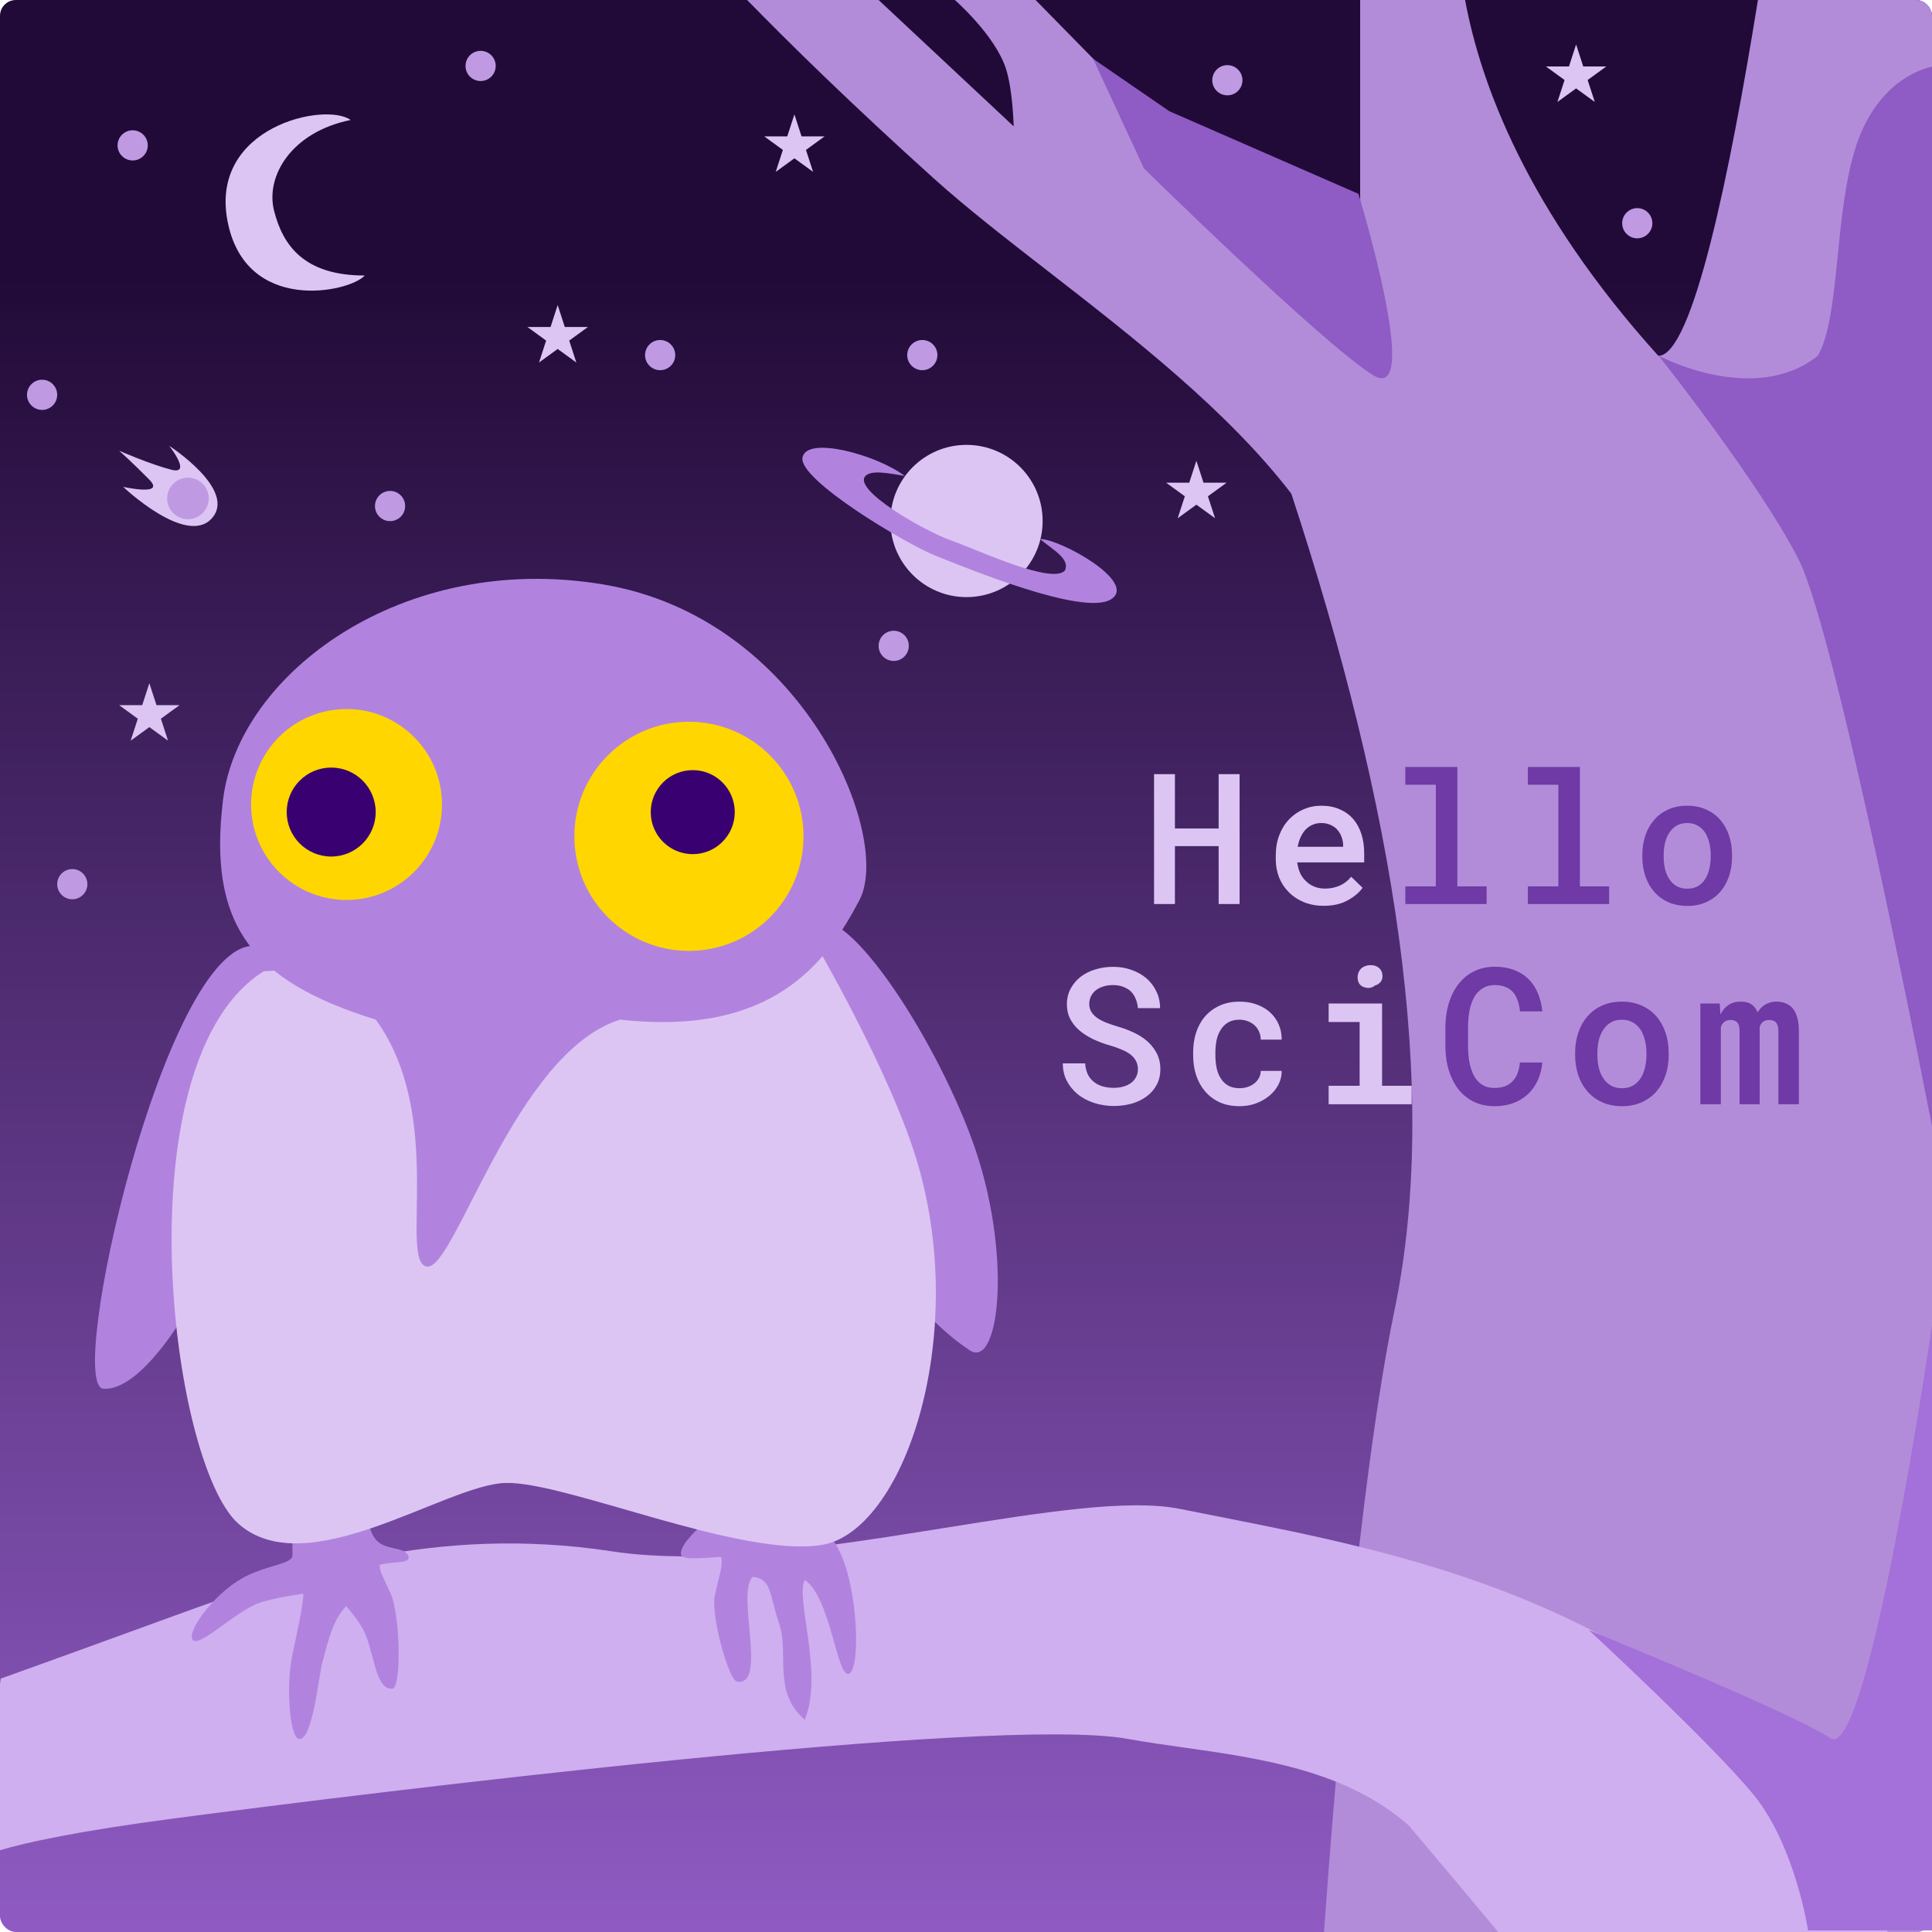 <svg width="1216" height="1216" viewBox="0 0 1216 1216" fill="none" xmlns="http://www.w3.org/2000/svg">
<rect width="1216" height="1216" rx="10" fill="url(#paint0_linear_802_58)"/>
<path fill-rule="evenodd" clip-rule="evenodd" d="M833.318 1216H1206C1211.52 1216 1216 1211.52 1216 1206V10C1216 4.477 1211.52 0 1206 0H1106.44C1088.78 109.655 1065.22 223.968 1043.76 223.968C961.068 132.366 931.836 52.576 922.137 0H856.079V141.908L719 68.507L651.8 0H601C601 0 625.988 21.847 633 42.817C637.497 56.265 638 79.517 638 79.517L553 0H470.249C496.732 27.135 535.975 65.699 588 112.547C608.363 130.885 633.208 150.177 659.522 170.612L659.522 170.612L659.522 170.612C712.94 212.094 772.416 258.28 812.768 310.728C877.734 508.91 906.607 685.071 877.734 824.531C855.161 933.556 839.207 1133.79 833.318 1216Z" fill="#B28CD9"/>
<path fill-rule="evenodd" clip-rule="evenodd" d="M0 1164.55V1059.8L0.5 1056.5C0.5 1056.5 35.657 1043.95 110.469 1016.68C185.28 989.403 273.803 959.403 385.114 976.403C445.084 985.562 523.817 972.975 594.703 961.642C655.391 951.94 710.326 943.157 742.811 949.727C750.78 951.339 758.961 952.95 767.327 954.597C883.417 977.461 1034.94 1007.3 1147.03 1142C1169.68 1172.87 1182.59 1197.13 1188.02 1216H942.925C929.201 1199.48 909.689 1176.13 886.708 1149C847.53 1114.38 793.588 1106.75 744.569 1099.82C732.447 1098.1 720.627 1096.43 709.405 1094.4C627.018 1079.52 231.984 1128.4 110.469 1144.4C48.264 1152.59 16.342 1159.63 0 1164.55Z" fill="#CFAFEF"/>
<path d="M202.892 1046.4C200.692 1053.62 196.704 1097.06 187.892 1094.4C182.511 1092.78 179.749 1062.23 184.051 1041.4C186.794 1028.12 190.892 1010.58 190.892 1003.04C182.368 1004.45 175.345 1005.32 164.892 1008.3C148.949 1012.84 123.669 1039.39 120.892 1031.4C118.609 1024.84 136.829 1000.54 155.892 991.536C170.222 984.766 184.051 984.16 184.051 979.003V949.402L231.392 952.402C231.392 952.402 231.392 964.003 237.392 969.902C243.392 975.801 254.445 973.5 256.892 979.003C259.27 984.352 248.892 982.402 238.892 984.902C239.41 990.23 239.892 989.672 245.892 1003.04C251.892 1016.4 252.854 1062.59 246.892 1062.9C237.487 1063.4 236.107 1046.31 231.076 1031.4C227.965 1022.18 220.369 1013.79 217.892 1010.9C208.278 1020.52 205.091 1039.19 202.892 1046.4Z" fill="#B183DF"/>
<path d="M65.091 874.072C41.057 872.47 103.545 595.276 159.625 595.276C215.704 595.276 117.966 824.401 117.966 824.401C117.966 824.401 89.125 875.674 65.091 874.072Z" fill="#B183DF"/>
<path d="M539.94 771.417C539.94 771.417 573.588 825.894 610.44 849.928C629.263 862.203 637.555 787.509 611.658 717.048C586.852 649.556 529.024 561.968 509.893 582.403C470.789 624.171 539.94 771.417 539.94 771.417Z" fill="#B183DF"/>
<path d="M473.892 992.402C462.91 1002.06 483.437 1061.49 463.892 1058.4C458.598 1057.57 447.339 1016.66 449.892 1004.4C452.392 992.402 455.251 985.337 453.892 979.902C442.998 980.497 430.51 982.061 428.892 978.902C426.427 974.088 438.817 962.594 438.817 962.594L498.392 947.402C498.392 947.402 516.332 952.279 528.392 976.402C539.91 999.441 541.892 1049.9 534.392 1053.4C526.892 1056.9 522.892 1005.4 506.528 994.402C500.392 1005.9 518.528 1053.4 506.528 1082.4C486.028 1064.9 496.817 1040.9 490.392 1021.9C483.967 1002.9 485.91 994.063 473.892 992.402Z" fill="#B183DF"/>
<path d="M150.011 958.992C106.749 920.537 76.306 667.378 166.033 611.299L512.124 592.071C512.124 592.071 561.186 675.533 577.818 733.071C609.823 843.798 568.204 964.424 516.931 972.435C465.659 980.446 355.892 932.402 318.249 933.355C280.606 934.308 193.272 997.446 150.011 958.992Z" fill="#DCC5F3"/>
<path d="M268.579 797.162C250.954 793.957 280.579 702.402 236.511 641.741C157.893 617.402 130.795 581.662 140.409 503.15C150.023 424.639 252.557 346.923 379.136 367.753C505.716 388.582 561.901 526.467 540.966 566.435C520.03 606.402 485.893 652.402 390.352 641.741C323.893 662.402 286.204 800.366 268.579 797.162Z" fill="#B183DF"/>
<circle cx="433.613" cy="526.379" r="72.102" fill="#FFD600"/>
<circle cx="218.108" cy="506.35" r="60.085" fill="#FFD600"/>
<circle cx="436.017" cy="511.156" r="26.438" fill="#380070"/>
<circle cx="208.455" cy="511.105" r="28" fill="#380070"/>
<path d="M780.206 569V487.242H767.01V521.439H739.496V487.242H726.356V569H739.496V532.557H767.01V569H780.206ZM833.178 570.123C839.093 570.123 844.128 568.963 848.283 566.642C852.476 564.321 855.583 561.7 857.604 558.78L850.417 551.817C848.545 554.213 846.168 556.066 843.285 557.376C840.403 558.649 837.296 559.286 833.964 559.286C831.531 559.286 829.285 558.874 827.226 558.05C825.204 557.227 823.445 556.066 821.947 554.569C820.45 553.146 819.271 551.537 818.41 549.74C817.549 547.943 816.912 545.715 816.501 543.058V542.777H858.615V536.993C858.615 532.651 858.035 528.645 856.874 524.977C855.714 521.308 853.992 518.145 851.708 515.487C849.425 512.866 846.598 510.826 843.229 509.366C839.86 507.869 835.986 507.12 831.606 507.12C827.675 507.12 823.969 507.869 820.488 509.366C817.043 510.826 814.011 512.923 811.391 515.655C808.77 518.388 806.711 521.682 805.214 525.538C803.717 529.394 802.968 533.699 802.968 538.453V540.755C802.968 544.911 803.679 548.785 805.102 552.379C806.562 555.935 808.621 559.024 811.279 561.644C813.936 564.302 817.118 566.38 820.824 567.877C824.568 569.374 828.686 570.123 833.178 570.123ZM831.55 518.014C833.796 518.014 835.761 518.407 837.446 519.193C839.168 519.942 840.59 520.952 841.713 522.225C842.874 523.535 843.772 525.07 844.408 526.83C845.045 528.552 845.363 530.292 845.363 532.052V532.95H816.781C817.193 530.629 817.83 528.552 818.691 526.717C819.552 524.883 820.619 523.311 821.891 522C823.164 520.728 824.605 519.754 826.215 519.081C827.862 518.369 829.64 518.014 831.55 518.014Z" fill="#DCC5F3"/>
<path d="M884.521 482.75V493.924H903.725V557.882H884.521V569H935.676V557.882H917.258V482.75H884.521ZM961.639 482.75V493.924H980.843V557.882H961.639V569H1012.79V557.882H994.376V482.75H961.639ZM1033.7 538.06V539.239C1033.7 543.694 1034.34 547.793 1035.61 551.537C1036.88 555.28 1038.74 558.537 1041.17 561.307C1043.57 564.077 1046.52 566.249 1050.04 567.821C1053.56 569.393 1057.55 570.179 1062 570.179C1066.42 570.179 1070.37 569.393 1073.85 567.821C1077.37 566.249 1080.33 564.077 1082.72 561.307C1085.12 558.537 1086.95 555.28 1088.23 551.537C1089.5 547.793 1090.14 543.694 1090.14 539.239V538.06C1090.14 533.643 1089.5 529.562 1088.23 525.819C1086.95 522.038 1085.12 518.762 1082.72 515.992C1080.29 513.222 1077.31 511.051 1073.8 509.479C1070.31 507.906 1066.35 507.12 1061.89 507.12C1057.44 507.12 1053.47 507.906 1049.99 509.479C1046.51 511.051 1043.57 513.222 1041.17 515.992C1038.74 518.762 1036.88 522.038 1035.61 525.819C1034.34 529.562 1033.7 533.643 1033.7 538.06ZM1047.12 539.239V538.06C1047.12 535.402 1047.4 532.857 1047.97 530.423C1048.56 527.99 1049.48 525.856 1050.72 524.022C1051.91 522.188 1053.43 520.728 1055.26 519.642C1057.14 518.556 1059.35 518.014 1061.89 518.014C1064.47 518.014 1066.68 518.556 1068.52 519.642C1070.39 520.728 1071.94 522.188 1073.18 524.022C1074.34 525.856 1075.22 527.99 1075.82 530.423C1076.42 532.857 1076.72 535.402 1076.72 538.06V539.239C1076.72 541.972 1076.42 544.555 1075.82 546.988C1075.26 549.422 1074.38 551.555 1073.18 553.39C1071.98 555.224 1070.44 556.684 1068.57 557.77C1066.7 558.818 1064.51 559.342 1062 559.342C1059.42 559.342 1057.19 558.818 1055.32 557.77C1053.45 556.684 1051.91 555.224 1050.72 553.39C1049.48 551.555 1048.56 549.422 1047.97 546.988C1047.4 544.555 1047.12 541.972 1047.12 539.239Z" fill="#6F39A6"/>
<path d="M716.203 673.027C716.203 674.902 715.793 676.562 714.973 678.008C714.191 679.453 713.137 680.664 711.809 681.641C710.441 682.656 708.82 683.418 706.945 683.926C705.109 684.434 703.117 684.688 700.969 684.688C698.43 684.688 696.086 684.375 693.938 683.75C691.828 683.125 689.992 682.168 688.43 680.879C686.828 679.629 685.559 678.047 684.621 676.133C683.723 674.18 683.176 671.895 682.98 669.277H668.918C668.957 673.379 669.777 677.012 671.379 680.176C673.02 683.34 675.227 686.094 678 688.438C681.008 690.938 684.543 692.852 688.605 694.18C692.668 695.469 696.789 696.113 700.969 696.113C704.914 696.113 708.664 695.625 712.219 694.648C715.773 693.633 718.898 692.129 721.594 690.137C724.25 688.223 726.359 685.82 727.922 682.93C729.523 680.039 730.324 676.699 730.324 672.91C730.324 668.809 729.406 665.195 727.57 662.07C725.773 658.906 723.371 656.191 720.363 653.926C717.941 652.129 715.285 650.605 712.395 649.355C709.543 648.066 706.613 646.992 703.605 646.133C701.223 645.43 698.938 644.668 696.75 643.848C694.602 643.027 692.688 642.07 691.008 640.977C689.367 639.883 688.059 638.613 687.082 637.168C686.105 635.684 685.598 633.965 685.559 632.012C685.559 630.176 685.93 628.516 686.672 627.031C687.414 625.547 688.449 624.277 689.777 623.223C691.105 622.207 692.668 621.426 694.465 620.879C696.301 620.293 698.293 620 700.441 620C702.902 620 705.07 620.371 706.945 621.113C708.859 621.816 710.48 622.793 711.809 624.043C713.098 625.332 714.094 626.875 714.797 628.672C715.539 630.43 716.008 632.383 716.203 634.531H730.148C730.148 630.664 729.367 627.148 727.805 623.984C726.281 620.781 724.191 618.027 721.535 615.723C718.879 613.457 715.754 611.699 712.16 610.449C708.605 609.16 704.758 608.516 700.617 608.516C696.711 608.516 692.98 609.062 689.426 610.156C685.91 611.211 682.824 612.754 680.168 614.785C677.512 616.855 675.402 619.355 673.84 622.285C672.277 625.176 671.496 628.438 671.496 632.07C671.496 635.43 672.16 638.457 673.488 641.152C674.855 643.809 676.73 646.191 679.113 648.301C681.496 650.371 684.367 652.246 687.727 653.926C691.125 655.566 694.836 656.953 698.859 658.086C701.477 658.828 703.84 659.668 705.949 660.605C708.098 661.504 709.953 662.52 711.516 663.652C713 664.863 714.152 666.23 714.973 667.754C715.793 669.277 716.203 671.035 716.203 673.027ZM780.15 684.922C777.22 684.922 774.779 684.336 772.826 683.164C770.873 681.992 769.33 680.43 768.197 678.477C767.025 676.602 766.185 674.434 765.677 671.973C765.209 669.473 764.974 666.934 764.974 664.355V662.305C764.974 659.766 765.209 657.266 765.677 654.805C766.185 652.344 767.045 650.156 768.255 648.242C769.388 646.328 770.912 644.785 772.826 643.613C774.779 642.402 777.22 641.797 780.15 641.797C782.064 641.797 783.841 642.129 785.482 642.793C787.162 643.457 788.607 644.355 789.818 645.488C790.99 646.621 791.888 647.949 792.513 649.473C793.177 650.996 793.509 652.617 793.509 654.336H806.693C806.732 650.82 806.088 647.598 804.759 644.668C803.47 641.738 801.654 639.219 799.31 637.109C796.966 635 794.154 633.359 790.873 632.188C787.63 631.016 784.095 630.43 780.267 630.43C775.423 630.43 771.166 631.289 767.494 633.008C763.861 634.688 760.814 636.973 758.353 639.863C755.892 642.754 754.037 646.133 752.787 650C751.576 653.867 750.97 657.969 750.97 662.305V664.355C750.97 668.73 751.595 672.852 752.845 676.719C754.095 680.547 755.951 683.906 758.412 686.797C760.834 689.688 763.861 691.992 767.494 693.711C771.166 695.391 775.443 696.23 780.326 696.23C783.841 696.23 787.181 695.664 790.345 694.531C793.548 693.359 796.38 691.758 798.841 689.727C801.263 687.773 803.177 685.449 804.584 682.754C806.029 680.02 806.732 677.109 806.693 674.023H793.509C793.509 675.625 793.138 677.09 792.396 678.418C791.693 679.746 790.736 680.898 789.525 681.875C788.275 682.852 786.83 683.613 785.189 684.16C783.588 684.668 781.908 684.922 780.15 684.922ZM836.245 631.602V643.262H855.757V683.398H836.245V695H888.511V683.398H869.878V631.602H836.245ZM854.468 615.195C854.468 616.68 854.82 617.988 855.523 619.121C856.265 620.215 857.339 620.977 858.745 621.406C860.113 621.836 861.363 621.934 862.495 621.699C863.628 621.465 864.605 620.977 865.425 620.234C867.066 619.805 868.316 618.965 869.175 617.715C870.034 616.426 870.327 614.922 870.054 613.203C869.859 611.523 869.097 610.156 867.769 609.102C866.48 608.008 864.78 607.461 862.671 607.461C861.421 607.461 860.288 607.656 859.273 608.047C858.296 608.398 857.456 608.906 856.753 609.57C856.011 610.273 855.445 611.113 855.054 612.09C854.663 613.027 854.468 614.062 854.468 615.195Z" fill="#DCC5F3"/>
<path d="M970.739 668.75H956.618C956.384 671.328 955.876 673.613 955.095 675.605C954.313 677.598 953.278 679.258 951.989 680.586C950.661 681.953 949.059 682.988 947.184 683.691C945.309 684.395 943.161 684.746 940.739 684.746C938.708 684.746 936.891 684.473 935.29 683.926C933.727 683.34 932.341 682.5 931.13 681.406C929.958 680.391 928.942 679.18 928.083 677.773C927.262 676.367 926.579 674.805 926.032 673.086C925.329 671.016 924.802 668.73 924.45 666.23C924.137 663.73 923.981 661.055 923.981 658.203V646.426C923.981 644.121 924.098 641.875 924.333 639.688C924.606 637.461 924.997 635.371 925.505 633.418C926.169 631.191 927.009 629.18 928.024 627.383C929.079 625.547 930.387 624.062 931.95 622.93C933.083 621.992 934.372 621.27 935.817 620.762C937.302 620.254 938.962 620 940.798 620C943.415 620 945.661 620.391 947.536 621.172C949.411 621.914 950.993 623.008 952.282 624.453C953.532 625.898 954.509 627.656 955.212 629.727C955.954 631.758 956.442 634.043 956.677 636.582H970.739C970.309 632.324 969.352 628.457 967.868 624.98C966.423 621.504 964.43 618.535 961.891 616.074C959.391 613.652 956.364 611.777 952.809 610.449C949.294 609.121 945.29 608.457 940.798 608.457C937.477 608.457 934.411 608.906 931.598 609.805C928.825 610.703 926.286 611.953 923.981 613.555C921.559 615.312 919.411 617.441 917.536 619.941C915.7 622.402 914.196 625.156 913.024 628.203C911.93 630.938 911.11 633.848 910.563 636.934C910.016 640.02 909.743 643.223 909.743 646.543V658.203C909.743 661.68 910.016 665.02 910.563 668.223C911.149 671.426 912.009 674.395 913.141 677.129C914.274 679.902 915.661 682.461 917.302 684.805C918.981 687.109 920.934 689.082 923.161 690.723C925.466 692.48 928.083 693.848 931.012 694.824C933.981 695.762 937.223 696.23 940.739 696.23C945.036 696.23 948.942 695.586 952.458 694.297C956.012 692.969 959.079 691.094 961.657 688.672C964.196 686.289 966.247 683.418 967.809 680.059C969.372 676.66 970.348 672.891 970.739 668.75ZM991.385 662.715V663.945C991.385 668.594 992.049 672.871 993.377 676.777C994.705 680.684 996.639 684.082 999.178 686.973C1001.68 689.863 1004.76 692.129 1008.44 693.77C1012.11 695.41 1016.27 696.23 1020.92 696.23C1025.53 696.23 1029.65 695.41 1033.28 693.77C1036.95 692.129 1040.04 689.863 1042.54 686.973C1045.04 684.082 1046.95 680.684 1048.28 676.777C1049.61 672.871 1050.27 668.594 1050.27 663.945V662.715C1050.27 658.105 1049.61 653.848 1048.28 649.941C1046.95 645.996 1045.04 642.578 1042.54 639.688C1040 636.797 1036.89 634.531 1033.22 632.891C1029.59 631.25 1025.45 630.43 1020.8 630.43C1016.15 630.43 1012.01 631.25 1008.38 632.891C1004.74 634.531 1001.68 636.797 999.178 639.688C996.639 642.578 994.705 645.996 993.377 649.941C992.049 653.848 991.385 658.105 991.385 662.715ZM1005.39 663.945V662.715C1005.39 659.941 1005.68 657.285 1006.27 654.746C1006.89 652.207 1007.85 649.98 1009.14 648.066C1010.39 646.152 1011.97 644.629 1013.89 643.496C1015.84 642.363 1018.14 641.797 1020.8 641.797C1023.49 641.797 1025.8 642.363 1027.71 643.496C1029.67 644.629 1031.29 646.152 1032.58 648.066C1033.79 649.98 1034.71 652.207 1035.33 654.746C1035.96 657.285 1036.27 659.941 1036.27 662.715V663.945C1036.27 666.797 1035.96 669.492 1035.33 672.031C1034.74 674.57 1033.83 676.797 1032.58 678.711C1031.33 680.625 1029.73 682.148 1027.77 683.281C1025.82 684.375 1023.53 684.922 1020.92 684.922C1018.22 684.922 1015.9 684.375 1013.94 683.281C1011.99 682.148 1010.39 680.625 1009.14 678.711C1007.85 676.797 1006.89 674.57 1006.27 672.031C1005.68 669.492 1005.39 666.797 1005.39 663.945ZM1082.4 631.602H1070.21V695H1083.11V646.309C1083.34 645.723 1083.59 645.195 1083.87 644.727C1084.18 644.258 1084.53 643.848 1084.92 643.496C1085.43 642.988 1086.04 642.617 1086.74 642.383C1087.48 642.109 1088.32 641.973 1089.26 641.973C1090.12 641.973 1090.88 642.09 1091.54 642.324C1092.25 642.559 1092.85 642.93 1093.36 643.438C1093.87 643.945 1094.24 644.648 1094.47 645.547C1094.75 646.406 1094.88 647.461 1094.88 648.711V695H1107.54V647.949C1107.54 647.559 1107.54 647.266 1107.54 647.07C1107.54 646.836 1107.54 646.641 1107.54 646.484C1107.7 645.82 1107.93 645.234 1108.24 644.727C1108.55 644.18 1108.95 643.711 1109.41 643.32C1109.92 642.891 1110.51 642.559 1111.17 642.324C1111.84 642.09 1112.62 641.973 1113.52 641.973C1114.38 641.973 1115.16 642.09 1115.86 642.324C1116.6 642.559 1117.23 642.93 1117.73 643.438C1118.24 643.984 1118.63 644.707 1118.91 645.605C1119.18 646.465 1119.32 647.52 1119.32 648.77V695H1132.21V648.887C1132.21 645.566 1131.86 642.734 1131.15 640.391C1130.49 638.008 1129.53 636.074 1128.28 634.59C1127.03 633.184 1125.55 632.148 1123.83 631.484C1122.15 630.781 1120.29 630.43 1118.26 630.43C1116.7 630.43 1115.25 630.625 1113.93 631.016C1112.64 631.406 1111.46 631.953 1110.41 632.656C1109.59 633.203 1108.83 633.867 1108.12 634.648C1107.42 635.43 1106.8 636.27 1106.25 637.168C1105.86 636.191 1105.39 635.332 1104.84 634.59C1104.3 633.809 1103.67 633.145 1102.97 632.598C1102.07 631.855 1101 631.309 1099.75 630.957C1098.5 630.605 1097.09 630.43 1095.53 630.43C1092.52 630.43 1089.94 631.152 1087.79 632.598C1085.68 634.043 1084.02 636.035 1082.81 638.574L1082.4 631.602Z" fill="#6F39A6"/>
<path d="M1044 223.909C1044 223.909 1103.91 255.943 1144.16 223.909C1158.41 199.297 1154.29 133.407 1168.45 91.196C1183.24 47.073 1216 42 1216 42V709C1216 709 1156.46 400.098 1132.02 352.046C1107.59 303.994 1044 223.909 1044 223.909Z" fill="#8F5BC4"/>
<path d="M864 236C896 256 855 122 855 122L736 70L688 37L720 106C720 106 832 216 864 236Z" fill="#8F5BC4"/>
<path d="M1216 1215V834C1216 834 1176 1110 1152 1094C1128 1078 1000 1026 1000 1026C1000 1026 1078 1098 1104 1130C1130 1162 1138 1215 1138 1215H1216Z" fill="#A470D9"/>
<circle cx="245.5" cy="318.5" r="9.5" fill="#BF9AE3"/>
<circle cx="580.5" cy="223.5" r="9.5" fill="#BF9AE3"/>
<circle cx="562.5" cy="406.5" r="9.5" fill="#BF9AE3"/>
<path d="M55 556.5C55 561.747 50.747 566 45.5 566C40.253 566 36 561.747 36 556.5C36 551.253 40.253 547 45.5 547C50.747 547 55 551.253 55 556.5Z" fill="#BF9AE3"/>
<circle cx="1030.5" cy="140.5" r="9.5" fill="#BF9AE3"/>
<circle cx="772.5" cy="50.5" r="9.5" fill="#BF9AE3"/>
<circle cx="415.5" cy="223.5" r="9.5" fill="#BF9AE3"/>
<circle cx="302.5" cy="41.5" r="9.5" fill="#BF9AE3"/>
<circle cx="26.5" cy="248.5" r="9.5" fill="#BF9AE3"/>
<circle cx="83.5" cy="91.5" r="9.5" fill="#BF9AE3"/>
<path d="M143.152 138.874C154.302 198.118 220.115 184.013 229.56 173.41C191.231 173.41 177.971 154.314 172.483 132.57C166.994 110.825 183.526 83.02 220.696 75.519C204.868 64.007 132.001 79.63 143.152 138.874Z" fill="#DCC5F3"/>
<circle cx="608.325" cy="327.912" r="47.912" fill="#DCC5F3"/>
<path d="M598.412 340.069C581.891 334.287 536.457 308.266 544.718 299.592C548.257 295.875 557.935 297.527 569.5 299.592C552.152 286.375 507.544 273.984 505.066 288.027C502.588 302.07 570.401 342.548 589.325 349.983C608.25 357.417 681.845 387.982 699.193 377.243C716.54 366.504 667.389 339.243 654.585 339.243C662.846 346.265 673.585 351.635 670.281 359.069C662.02 368.156 614.934 345.852 598.412 340.069Z" fill="#B183DF"/>
<path d="M351 192L355.49 205.82H370.021L358.265 214.361L362.756 228.18L351 219.639L339.244 228.18L343.735 214.361L331.979 205.82H346.51L351 192Z" fill="#DCC5F3"/>
<path d="M992 28L996.49 41.82H1011.02L999.265 50.361L1003.76 64.18L992 55.639L980.244 64.18L984.735 50.361L972.979 41.82H987.51L992 28Z" fill="#DCC5F3"/>
<path d="M753 290L757.49 303.82H772.021L760.265 312.361L764.756 326.18L753 317.639L741.244 326.18L745.735 312.361L733.979 303.82H748.51L753 290Z" fill="#DCC5F3"/>
<path d="M500 72L504.49 85.82H519.021L507.265 94.361L511.756 108.18L500 99.639L488.244 108.18L492.735 94.361L480.979 85.82H495.51L500 72Z" fill="#DCC5F3"/>
<path d="M94 430L98.49 443.82H113.021L101.265 452.361L105.756 466.18L94 457.639L82.244 466.18L86.735 452.361L74.979 443.82H89.51L94 430Z" fill="#DCC5F3"/>
<path d="M77.501 306.409C77.501 306.409 116.979 343.908 133.15 326.427C149.696 308.541 106.52 280.612 106.52 280.612C106.52 280.612 120.997 298.965 107.999 295.687C95.001 292.409 75 283.703 75 283.703C75 283.703 83.526 291.241 94.001 301.909C104.476 312.577 77.501 306.409 77.501 306.409Z" fill="#DCC5F3"/>
<circle cx="118.296" cy="313.705" r="13.082" transform="rotate(174.399 118.296 313.705)" fill="#BF9AE3"/>
<defs>
<linearGradient id="paint0_linear_802_58" x1="608" y1="0" x2="608" y2="1216" gradientUnits="userSpaceOnUse">
<stop offset="0.141" stop-color="#210A37"/>
<stop offset="1" stop-color="#8F5BC3"/>
</linearGradient>
</defs>
</svg>
